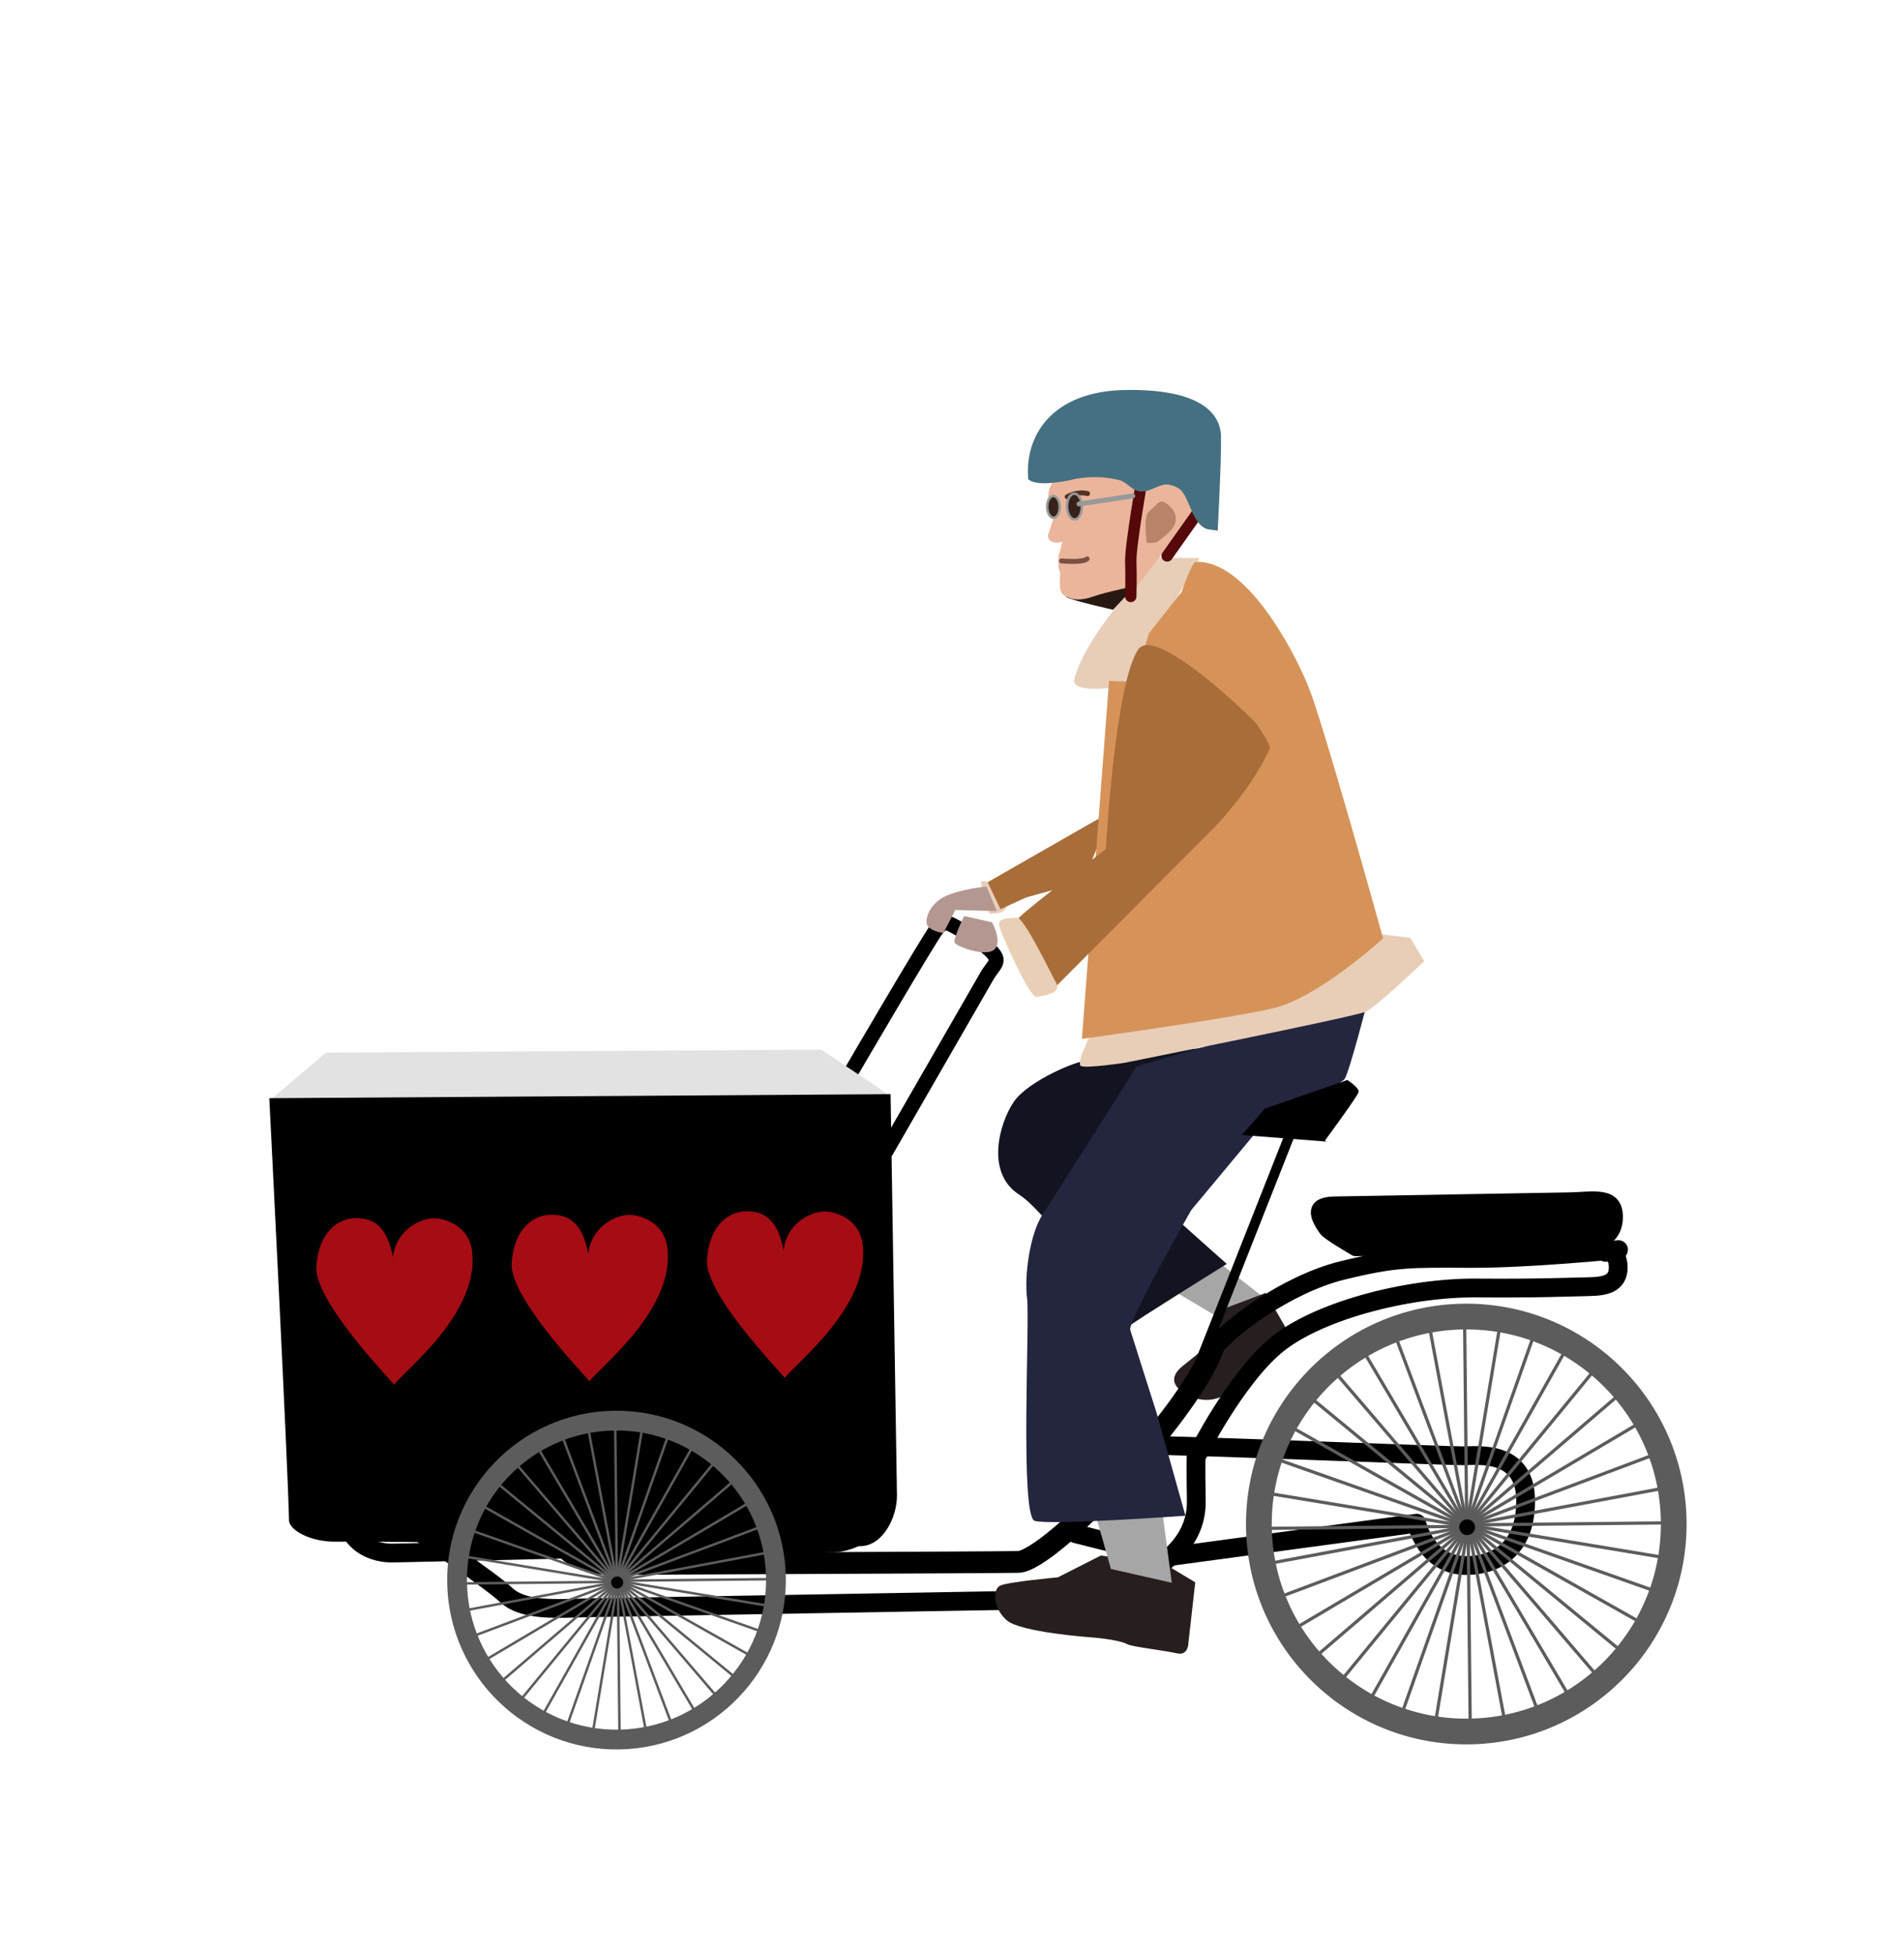 <svg xmlns="http://www.w3.org/2000/svg" xmlns:xlink="http://www.w3.org/1999/xlink" preserveAspectRatio="xMidYMid meet" width="154" height="158" viewBox="0 0 154 158" style="width:100%;height:100%"><defs><animate attributeType="XML" attributeName="opacity" dur="0s" from="0" to="1" xlink:href="#time_group"/></defs><g id="_R_G"><g id="_R_G_L_21_G_N_1_T_0" transform=" translate(80.625, 73.673) rotate(-1) scale(0.2, 0.2) translate(-212.5, -189.25)"><g id="_R_G_L_21_G" transform=" translate(184.203, 234.894) translate(-134.203, -184.894)"><path id="_R_G_L_21_G_D_0_P_0" stroke="#000000" stroke-linecap="round" stroke-linejoin="round" fill="none" stroke-width="6" stroke-opacity="1" d=" M102 204 C102,204 135.13,149.5 138.13,146 C141.13,142.5 142.5,143.5 146,145.5 C149.5,147.5 154.75,150.25 159.5,155 C164.25,159.75 161,160.5 158,165.5 C155,170.5 116.13,235.38 116.13,235.38 "/></g></g><g id="_R_G_L_20_G_N_1_T_0" transform=" translate(80.625, 73.673) rotate(-1) scale(0.2, 0.2) translate(-212.5, -189.25)"><g id="_R_G_L_20_G" transform=" translate(44.5, 356) translate(5.5, -306)"><path id="_R_G_L_20_G_D_0_P_0" fill="#e2e2e2" fill-opacity="1" fill-rule="nonzero" d=" M-109.81 191.75 C-109.81,191.75 -132.46,210.33 -132.46,210.33 C-132.46,210.33 117.66,212.83 117.66,212.83 C117.66,212.83 90.5,194 90.5,194 C90.5,194 -109.81,191.75 -109.81,191.75z "/><path id="_R_G_L_20_G_D_1_P_0" stroke="#000000" stroke-linecap="round" stroke-linejoin="round" fill="none" stroke-width="0" stroke-opacity="1" d=" M-109.81 191.75 C-109.81,191.75 -132.46,210.33 -132.46,210.33 C-132.46,210.33 117.66,212.83 117.66,212.83 C117.66,212.83 90.5,194 90.5,194 C90.5,194 -109.81,191.75 -109.81,191.75z "/><path id="_R_G_L_20_G_D_2_P_0" fill="#000000" fill-opacity="1" fill-rule="nonzero" d=" M118.25 212.5 C118.25,212.5 -133,209.75 -133,209.75 C-133,209.75 -128,359.5 -128,380.5 C-128,384.5 -119.5,389.5 -109,389.5 C-90,389.5 79.5,395 103,395 C112,395 118,383.5 118,374.5 C118,365.5 118.25,212.5 118.25,212.5z "/><path id="_R_G_L_20_G_D_3_P_0" stroke="#000000" stroke-linecap="round" stroke-linejoin="round" fill="none" stroke-width="0" stroke-opacity="1" d=" M118.25 212.5 C118.25,212.5 -133,209.75 -133,209.75 C-133,209.75 -128,359.5 -128,380.5 C-128,384.5 -119.5,389.5 -109,389.5 C-90,389.5 79.5,395 103,395 C112,395 118,383.5 118,374.5 C118,365.5 118.25,212.5 118.25,212.5z "/></g></g><g id="_R_G_L_19_G_N_1_T_0" transform=" translate(80.625, 73.673) rotate(-1) scale(0.2, 0.2) translate(-212.5, -189.25)"><g id="_R_G_L_19_G" transform=" translate(-33.5, 326) scale(0.817, 0.817) translate(83.5, -276)"><path id="_R_G_L_19_G_D_0_P_0" fill="#a60c14" fill-opacity="1" fill-rule="nonzero" d=" M-102.5 255 C-111.62,255 -121,262.25 -122.25,278.75 C-123.5,295.25 -89.25,332.25 -84.75,337.75 C-79.5,330.75 -42.17,303.35 -45,272.75 C-46.25,259.25 -59,255.75 -63.75,255.75 C-71,255.75 -82.75,261.75 -84.25,274.75 C-86.5,261.25 -92,255 -102.5,255z "/><path id="_R_G_L_19_G_D_1_P_0" stroke="#000000" stroke-linecap="round" stroke-linejoin="round" fill="none" stroke-width="0" stroke-opacity="1" d=" M-102.5 255 C-111.62,255 -121,262.25 -122.25,278.75 C-123.5,295.25 -89.25,332.25 -84.75,337.75 C-79.5,330.75 -42.17,303.35 -45,272.75 C-46.25,259.25 -59,255.75 -63.75,255.75 C-71,255.75 -82.75,261.75 -84.25,274.75 C-86.5,261.25 -92,255 -102.5,255z "/></g></g><g id="_R_G_L_18_G_N_1_T_0" transform=" translate(80.625, 73.673) rotate(-1) scale(0.2, 0.2) translate(-212.5, -189.25)"><g id="_R_G_L_18_G" transform=" translate(45.5, 326) scale(0.817, 0.817) translate(83.5, -276)"><path id="_R_G_L_18_G_D_0_P_0" fill="#a60c14" fill-opacity="1" fill-rule="nonzero" d=" M-102.5 255 C-111.62,255 -121,262.25 -122.25,278.75 C-123.5,295.25 -89.25,332.25 -84.75,337.75 C-79.5,330.75 -42.17,303.35 -45,272.75 C-46.25,259.25 -59,255.75 -63.75,255.75 C-71,255.75 -82.75,261.75 -84.25,274.75 C-86.5,261.25 -92,255 -102.5,255z "/><path id="_R_G_L_18_G_D_1_P_0" stroke="#000000" stroke-linecap="round" stroke-linejoin="round" fill="none" stroke-width="0" stroke-opacity="1" d=" M-102.5 255 C-111.62,255 -121,262.25 -122.25,278.75 C-123.5,295.25 -89.25,332.25 -84.75,337.75 C-79.5,330.75 -42.17,303.35 -45,272.75 C-46.25,259.25 -59,255.75 -63.75,255.75 C-71,255.75 -82.75,261.75 -84.25,274.75 C-86.5,261.25 -92,255 -102.5,255z "/></g></g><g id="_R_G_L_17_G_N_1_T_0" transform=" translate(80.625, 73.673) rotate(-1) scale(0.2, 0.2) translate(-212.5, -189.25)"><g id="_R_G_L_17_G" transform=" translate(124.5, 326) scale(0.817, 0.817) translate(83.5, -276)"><path id="_R_G_L_17_G_D_0_P_0" fill="#a60c14" fill-opacity="1" fill-rule="nonzero" d=" M-102.5 255 C-111.62,255 -121,262.25 -122.25,278.75 C-123.5,295.25 -89.25,332.25 -84.75,337.75 C-79.5,330.75 -42.17,303.35 -45,272.75 C-46.25,259.25 -59,255.75 -63.75,255.75 C-71,255.75 -82.75,261.75 -84.25,274.75 C-86.5,261.25 -92,255 -102.5,255z "/><path id="_R_G_L_17_G_D_1_P_0" stroke="#000000" stroke-linecap="round" stroke-linejoin="round" fill="none" stroke-width="0" stroke-opacity="1" d=" M-102.5 255 C-111.62,255 -121,262.25 -122.25,278.75 C-123.5,295.25 -89.25,332.25 -84.75,337.75 C-79.5,330.75 -42.17,303.35 -45,272.75 C-46.25,259.25 -59,255.75 -63.75,255.75 C-71,255.75 -82.75,261.75 -84.25,274.75 C-86.5,261.25 -92,255 -102.5,255z "/></g></g><g id="_R_G_L_16_G_N_1_T_0" transform=" translate(80.625, 73.673) rotate(-1) scale(0.2, 0.2) translate(-212.5, -189.25)"><g id="_R_G_L_16_G" transform=" translate(306.695, 369.5) translate(-256.695, -319.5)"><path id="_R_G_L_16_G_D_0_P_0" fill="#a7a6a6" fill-opacity="1" fill-rule="nonzero" d=" M250 283 C250,283 232.06,294.47 232.06,294.47 C232.06,294.47 254,308 254,308 C254,308 268.5,298 268.5,298 C268.5,298 250,283 250,283z "/><path id="_R_G_L_16_G_D_1_P_0" stroke="#000000" stroke-linecap="round" stroke-linejoin="round" fill="none" stroke-width="0" stroke-opacity="1" d=" M250 283 C250,283 232.06,294.47 232.06,294.47 C232.06,294.47 254,308 254,308 C254,308 268.5,298 268.5,298 C268.5,298 250,283 250,283z "/><path id="_R_G_L_16_G_D_2_P_0" fill="#271e1e" fill-opacity="1" fill-rule="nonzero" d=" M268.5 295.5 C268.5,295.5 249,302.5 249,302.5 C249,302.5 244,317 244,317 C244,317 237.51,322.13 235.51,323.63 C233.51,325.13 226.5,330 235,335.5 C243.5,341 250.52,336.79 250.52,336.79 C250.52,336.79 277.32,311.41 277.32,311.41 C277.32,311.41 268.5,295.5 268.5,295.5z "/><path id="_R_G_L_16_G_D_3_P_0" stroke="#000000" stroke-linecap="round" stroke-linejoin="round" fill="none" stroke-width="0" stroke-opacity="1" d=" M268.5 295.5 C268.5,295.5 249,302.5 249,302.5 C249,302.5 244,317 244,317 C244,317 237.51,322.13 235.51,323.63 C233.51,325.13 226.5,330 235,335.5 C243.5,341 250.52,336.79 250.52,336.79 C250.52,336.79 277.32,311.41 277.32,311.41 C277.32,311.41 268.5,295.5 268.5,295.5z "/></g></g><g id="_R_G_L_15_G_N_1_T_0" transform=" translate(80.625, 73.673) rotate(-1) scale(0.2, 0.2) translate(-212.5, -189.25)"><g id="_R_G_L_15_G" transform=" translate(52.987, 437.75) translate(-2.987, -387.75)"><path id="_R_G_L_15_G_D_0_P_0" stroke="#000000" stroke-linecap="round" stroke-linejoin="round" fill="none" stroke-width="7.6" stroke-opacity="1" d=" M-104 381 C-104.5,386.5 -98,394.5 -86,394.5 C-74,394.5 84,393.5 92,393.5 C100,393.5 110,387 110,383 "/><path id="_R_G_L_15_G_D_1_P_0" stroke="#000000" stroke-linecap="round" stroke-linejoin="round" fill="none" stroke-width="7.6" stroke-opacity="1" d=" M245 320 C251.5,310 277.5,292 299.5,287 C321.5,282 327.5,282.5 351.5,283 C375.5,283.5 411.5,280.5 411.5,280.5 "/></g></g><g id="_R_G_L_14_G_N_1_T_0" transform=" translate(80.625, 73.673) rotate(-1) scale(0.2, 0.2) translate(-212.5, -189.25)"><g id="_R_G_L_14_G" transform=" translate(8, 452.149) translate(42, -402.149)"><path id="_R_G_L_14_G_D_0_P_0" stroke="#000000" stroke-linecap="round" stroke-linejoin="round" fill="none" stroke-width="7.6" stroke-opacity="1" d=" M-77 385 C-77,385 -46.25,406.75 -41,412 C-33.75,419.25 -19.5,418 -7,418 C5.5,418 168,418 180.5,418 C193,418 239,409.5 239,379 C239,348.5 240,360 240,360 C240,360 255.5,330.5 272,317 C288.5,303.5 325,294.25 354,295 C378.74,295.64 392.5,295.25 399,295.25 C405.5,295.25 411.25,294.5 411.25,287.5 C411.25,280.5 406.25,281.5 406.25,281.5 "/><path id="_R_G_L_14_G_D_1_P_0" stroke="#000000" stroke-linecap="round" stroke-linejoin="round" fill="none" stroke-width="7.6" stroke-opacity="1" d=" M212 356 C225.5,356 341.49,362.74 347.49,362.74 C353.49,362.74 372.17,360.98 372.17,380.75 C372.17,400.6 359.99,407.12 348.13,407.12 C331.45,407.12 327.96,389.67 327.96,389.67 C327.96,389.67 227,401.5 227,401.5 C227,401.5 190,391.5 190,391.5 "/></g></g><g id="_R_G_L_13_G_N_1_T_0" transform=" translate(80.625, 73.673) rotate(-1) scale(0.2, 0.2) translate(-212.5, -189.25)"><g id="_R_G_L_13_G" transform=" translate(152.25, 419.5) translate(-102.25, -369.5)"><path id="_R_G_L_13_G_D_0_P_0" stroke="#000000" stroke-linecap="round" stroke-linejoin="round" fill="none" stroke-width="8.8" stroke-opacity="1" d=" M-32 379.5 C-26,385.5 -18.5,391.5 -15.5,394.5 C-12.5,397.5 -5.5,400.5 2.5,400.5 C10.5,400.5 153,402.5 166.5,402.5 C180,402.5 241.34,339.23 247.69,314.71 "/></g></g><g id="_R_G_L_12_G_N_1_T_0" transform=" translate(80.625, 73.673) rotate(-1) scale(0.2, 0.2) translate(-212.5, -189.25)"><g id="_R_G_L_12_G" transform=" translate(54, 457) translate(-964, -947)"><path id="_R_G_L_12_G_D_0_P_0" stroke="#5c5c5c" stroke-linecap="round" stroke-linejoin="round" fill="none" stroke-width="8" stroke-opacity="1" d=" M964 882.52 C999.58,882.52 1028.48,911.42 1028.48,947 C1028.48,982.58 999.58,1011.48 964,1011.48 C928.42,1011.48 899.52,982.58 899.52,947 C899.52,911.42 928.42,882.52 964,882.52z "/><path id="_R_G_L_12_G_D_1_P_0" stroke="#5c5c5c" stroke-linecap="round" stroke-linejoin="round" fill="none" stroke-width="1" stroke-opacity="1" d=" M964.13 947.46 C964.13,947.46 975.21,887.16 975.21,887.16 "/><path id="_R_G_L_12_G_D_2_P_0" stroke="#5c5c5c" stroke-linecap="round" stroke-linejoin="round" fill="none" stroke-width="1" stroke-opacity="1" d=" M964.14 947.43 C964.14,947.43 985.52,889.96 985.52,889.96 "/><path id="_R_G_L_12_G_D_3_P_0" stroke="#5c5c5c" stroke-linecap="round" stroke-linejoin="round" fill="none" stroke-width="1" stroke-opacity="1" d=" M964.15 947.39 C964.15,947.39 995.19,894.51 995.19,894.51 "/><path id="_R_G_L_12_G_D_4_P_0" stroke="#5c5c5c" stroke-linecap="round" stroke-linejoin="round" fill="none" stroke-width="1" stroke-opacity="1" d=" M964.18 947.36 C964.18,947.36 1003.92,900.67 1003.92,900.67 "/><path id="_R_G_L_12_G_D_5_P_0" stroke="#5c5c5c" stroke-linecap="round" stroke-linejoin="round" fill="none" stroke-width="1" stroke-opacity="1" d=" M964.2 947.33 C964.2,947.33 1011.45,908.26 1011.45,908.26 "/><path id="_R_G_L_12_G_D_6_P_0" stroke="#5c5c5c" stroke-linecap="round" stroke-linejoin="round" fill="none" stroke-width="1" stroke-opacity="1" d=" M964.23 947.31 C964.23,947.31 1017.55,917.03 1017.55,917.03 "/><path id="_R_G_L_12_G_D_7_P_0" stroke="#5c5c5c" stroke-linecap="round" stroke-linejoin="round" fill="none" stroke-width="1" stroke-opacity="1" d=" M964.27 947.29 C964.27,947.29 1022.03,926.73 1022.03,926.73 "/><path id="_R_G_L_12_G_D_8_P_0" stroke="#5c5c5c" stroke-linecap="round" stroke-linejoin="round" fill="none" stroke-width="1" stroke-opacity="1" d=" M964.31 947.28 C964.31,947.28 1024.76,937.07 1024.76,937.07 "/><path id="_R_G_L_12_G_D_9_P_0" stroke="#5c5c5c" stroke-linecap="round" stroke-linejoin="round" fill="none" stroke-width="1" stroke-opacity="1" d=" M964.34 947.28 C964.34,947.28 1025.66,947.72 1025.66,947.72 "/><path id="_R_G_L_12_G_D_10_P_0" stroke="#5c5c5c" stroke-linecap="round" stroke-linejoin="round" fill="none" stroke-width="1" stroke-opacity="1" d=" M964.38 947.28 C964.38,947.28 1024.69,958.36 1024.69,958.36 "/><path id="_R_G_L_12_G_D_11_P_0" stroke="#5c5c5c" stroke-linecap="round" stroke-linejoin="round" fill="none" stroke-width="1" stroke-opacity="1" d=" M964.42 947.29 C964.42,947.29 1021.88,968.67 1021.88,968.67 "/><path id="_R_G_L_12_G_D_12_P_0" stroke="#5c5c5c" stroke-linecap="round" stroke-linejoin="round" fill="none" stroke-width="1" stroke-opacity="1" d=" M964.45 947.31 C964.45,947.31 1017.33,978.34 1017.33,978.34 "/><path id="_R_G_L_12_G_D_13_P_0" stroke="#5c5c5c" stroke-linecap="round" stroke-linejoin="round" fill="none" stroke-width="1" stroke-opacity="1" d=" M964.48 947.33 C964.48,947.33 1011.17,987.08 1011.17,987.08 "/><path id="_R_G_L_12_G_D_14_P_0" stroke="#5c5c5c" stroke-linecap="round" stroke-linejoin="round" fill="none" stroke-width="1" stroke-opacity="1" d=" M964.51 947.36 C964.51,947.36 1003.59,994.61 1003.59,994.61 "/><path id="_R_G_L_12_G_D_15_P_0" stroke="#5c5c5c" stroke-linecap="round" stroke-linejoin="round" fill="none" stroke-width="1" stroke-opacity="1" d=" M964.53 947.39 C964.53,947.39 994.81,1000.71 994.81,1000.71 "/><path id="_R_G_L_12_G_D_16_P_0" stroke="#5c5c5c" stroke-linecap="round" stroke-linejoin="round" fill="none" stroke-width="1" stroke-opacity="1" d=" M964.55 947.43 C964.55,947.43 985.11,1005.19 985.11,1005.19 "/><path id="_R_G_L_12_G_D_17_P_0" stroke="#5c5c5c" stroke-linecap="round" stroke-linejoin="round" fill="none" stroke-width="1" stroke-opacity="1" d=" M964.56 947.46 C964.56,947.46 974.78,1007.92 974.78,1007.92 "/><path id="_R_G_L_12_G_D_18_P_0" stroke="#5c5c5c" stroke-linecap="round" stroke-linejoin="round" fill="none" stroke-width="1" stroke-opacity="1" d=" M964.56 947.5 C964.56,947.5 964.13,1008.81 964.13,1008.81 "/><path id="_R_G_L_12_G_D_19_P_0" stroke="#5c5c5c" stroke-linecap="round" stroke-linejoin="round" fill="none" stroke-width="1" stroke-opacity="1" d=" M964.56 947.54 C964.56,947.54 953.48,1007.84 953.48,1007.84 "/><path id="_R_G_L_12_G_D_20_P_0" stroke="#5c5c5c" stroke-linecap="round" stroke-linejoin="round" fill="none" stroke-width="1" stroke-opacity="1" d=" M964.55 947.57 C964.55,947.57 943.17,1005.04 943.17,1005.04 "/><path id="_R_G_L_12_G_D_21_P_0" stroke="#5c5c5c" stroke-linecap="round" stroke-linejoin="round" fill="none" stroke-width="1" stroke-opacity="1" d=" M964.53 947.61 C964.53,947.61 933.5,1000.49 933.5,1000.49 "/><path id="_R_G_L_12_G_D_22_P_0" stroke="#5c5c5c" stroke-linecap="round" stroke-linejoin="round" fill="none" stroke-width="1" stroke-opacity="1" d=" M964.51 947.64 C964.51,947.64 924.77,994.33 924.77,994.33 "/><path id="_R_G_L_12_G_D_23_P_0" stroke="#5c5c5c" stroke-linecap="round" stroke-linejoin="round" fill="none" stroke-width="1" stroke-opacity="1" d=" M964.48 947.67 C964.48,947.67 917.24,986.74 917.24,986.74 "/><path id="_R_G_L_12_G_D_24_P_0" stroke="#5c5c5c" stroke-linecap="round" stroke-linejoin="round" fill="none" stroke-width="1" stroke-opacity="1" d=" M964.45 947.69 C964.45,947.69 911.14,977.97 911.14,977.97 "/><path id="_R_G_L_12_G_D_25_P_0" stroke="#5c5c5c" stroke-linecap="round" stroke-linejoin="round" fill="none" stroke-width="1" stroke-opacity="1" d=" M964.42 947.71 C964.42,947.71 906.66,968.27 906.66,968.27 "/><path id="_R_G_L_12_G_D_26_P_0" stroke="#5c5c5c" stroke-linecap="round" stroke-linejoin="round" fill="none" stroke-width="1" stroke-opacity="1" d=" M964.38 947.72 C964.38,947.72 903.93,957.93 903.93,957.93 "/><path id="_R_G_L_12_G_D_27_P_0" stroke="#5c5c5c" stroke-linecap="round" stroke-linejoin="round" fill="none" stroke-width="1" stroke-opacity="1" d=" M964.34 947.72 C964.34,947.72 903.03,947.28 903.03,947.28 "/><path id="_R_G_L_12_G_D_28_P_0" stroke="#5c5c5c" stroke-linecap="round" stroke-linejoin="round" fill="none" stroke-width="1" stroke-opacity="1" d=" M964.31 947.72 C964.31,947.72 904,936.64 904,936.64 "/><path id="_R_G_L_12_G_D_29_P_0" stroke="#5c5c5c" stroke-linecap="round" stroke-linejoin="round" fill="none" stroke-width="1" stroke-opacity="1" d=" M964.27 947.71 C964.27,947.71 906.8,926.33 906.8,926.33 "/><path id="_R_G_L_12_G_D_30_P_0" stroke="#5c5c5c" stroke-linecap="round" stroke-linejoin="round" fill="none" stroke-width="1" stroke-opacity="1" d=" M964.23 947.69 C964.23,947.69 911.36,916.66 911.36,916.66 "/><path id="_R_G_L_12_G_D_31_P_0" stroke="#5c5c5c" stroke-linecap="round" stroke-linejoin="round" fill="none" stroke-width="1" stroke-opacity="1" d=" M964.2 947.67 C964.2,947.67 917.52,907.92 917.52,907.92 "/><path id="_R_G_L_12_G_D_32_P_0" stroke="#5c5c5c" stroke-linecap="round" stroke-linejoin="round" fill="none" stroke-width="1" stroke-opacity="1" d=" M964.18 947.64 C964.18,947.64 925.1,900.39 925.1,900.39 "/><path id="_R_G_L_12_G_D_33_P_0" stroke="#5c5c5c" stroke-linecap="round" stroke-linejoin="round" fill="none" stroke-width="1" stroke-opacity="1" d=" M964.15 947.61 C964.15,947.61 933.88,894.29 933.88,894.29 "/><path id="_R_G_L_12_G_D_34_P_0" stroke="#5c5c5c" stroke-linecap="round" stroke-linejoin="round" fill="none" stroke-width="1" stroke-opacity="1" d=" M964.14 947.57 C964.14,947.57 943.58,889.81 943.58,889.81 "/><path id="_R_G_L_12_G_D_35_P_0" stroke="#5c5c5c" stroke-linecap="round" stroke-linejoin="round" fill="none" stroke-width="1" stroke-opacity="1" d=" M964.13 947.54 C964.13,947.54 953.91,887.08 953.91,887.08 "/><path id="_R_G_L_12_G_D_36_P_0" stroke="#5c5c5c" stroke-linecap="round" stroke-linejoin="round" fill="none" stroke-width="1" stroke-opacity="1" d=" M964.13 947.5 C964.13,947.5 964.56,886.19 964.56,886.19 "/><path id="_R_G_L_12_G_D_37_P_0" fill="#000000" fill-opacity="1" fill-rule="nonzero" d=" M964.25 945.55 C965.6,945.55 966.7,946.65 966.7,948 C966.7,949.35 965.6,950.45 964.25,950.45 C962.9,950.45 961.8,949.35 961.8,948 C961.8,946.65 962.9,945.55 964.25,945.55z "/><path id="_R_G_L_12_G_D_38_P_0" stroke="#5c5c5c" stroke-linecap="round" stroke-linejoin="round" fill="none" stroke-width="0" stroke-opacity="1" d=" M964.25 945.55 C965.6,945.55 966.7,946.65 966.7,948 C966.7,949.35 965.6,950.45 964.25,950.45 C962.9,950.45 961.8,949.35 961.8,948 C961.8,946.65 962.9,945.55 964.25,945.55z "/></g></g><g id="_R_G_L_11_G_N_1_T_0" transform=" translate(80.625, 73.673) rotate(-1) scale(0.2, 0.2) translate(-212.5, -189.25)"><g id="_R_G_L_11_G" transform=" translate(398.008, 440.344) scale(1.301, 1.301) translate(-964, -947)"><path id="_R_G_L_11_G_D_0_P_0" stroke="#5c5c5c" stroke-linecap="round" stroke-linejoin="round" fill="none" stroke-width="8" stroke-opacity="1" d=" M964 882.52 C999.58,882.52 1028.48,911.42 1028.48,947 C1028.48,982.58 999.58,1011.48 964,1011.48 C928.42,1011.48 899.52,982.58 899.52,947 C899.52,911.42 928.42,882.52 964,882.52z "/><path id="_R_G_L_11_G_D_1_P_0" stroke="#5c5c5c" stroke-linecap="round" stroke-linejoin="round" fill="none" stroke-width="1" stroke-opacity="1" d=" M964.13 947.46 C964.13,947.46 975.21,887.16 975.21,887.16 "/><path id="_R_G_L_11_G_D_2_P_0" stroke="#5c5c5c" stroke-linecap="round" stroke-linejoin="round" fill="none" stroke-width="1" stroke-opacity="1" d=" M964.14 947.43 C964.14,947.43 985.52,889.96 985.52,889.96 "/><path id="_R_G_L_11_G_D_3_P_0" stroke="#5c5c5c" stroke-linecap="round" stroke-linejoin="round" fill="none" stroke-width="1" stroke-opacity="1" d=" M964.15 947.39 C964.15,947.39 995.19,894.51 995.19,894.51 "/><path id="_R_G_L_11_G_D_4_P_0" stroke="#5c5c5c" stroke-linecap="round" stroke-linejoin="round" fill="none" stroke-width="1" stroke-opacity="1" d=" M964.18 947.36 C964.18,947.36 1003.92,900.67 1003.92,900.67 "/><path id="_R_G_L_11_G_D_5_P_0" stroke="#5c5c5c" stroke-linecap="round" stroke-linejoin="round" fill="none" stroke-width="1" stroke-opacity="1" d=" M964.2 947.33 C964.2,947.33 1011.45,908.26 1011.45,908.26 "/><path id="_R_G_L_11_G_D_6_P_0" stroke="#5c5c5c" stroke-linecap="round" stroke-linejoin="round" fill="none" stroke-width="1" stroke-opacity="1" d=" M964.23 947.31 C964.23,947.31 1017.55,917.03 1017.55,917.03 "/><path id="_R_G_L_11_G_D_7_P_0" stroke="#5c5c5c" stroke-linecap="round" stroke-linejoin="round" fill="none" stroke-width="1" stroke-opacity="1" d=" M964.27 947.29 C964.27,947.29 1022.03,926.73 1022.03,926.73 "/><path id="_R_G_L_11_G_D_8_P_0" stroke="#5c5c5c" stroke-linecap="round" stroke-linejoin="round" fill="none" stroke-width="1" stroke-opacity="1" d=" M964.31 947.28 C964.31,947.28 1024.76,937.07 1024.76,937.07 "/><path id="_R_G_L_11_G_D_9_P_0" stroke="#5c5c5c" stroke-linecap="round" stroke-linejoin="round" fill="none" stroke-width="1" stroke-opacity="1" d=" M964.34 947.28 C964.34,947.28 1025.66,947.72 1025.66,947.72 "/><path id="_R_G_L_11_G_D_10_P_0" stroke="#5c5c5c" stroke-linecap="round" stroke-linejoin="round" fill="none" stroke-width="1" stroke-opacity="1" d=" M964.38 947.28 C964.38,947.28 1024.69,958.36 1024.69,958.36 "/><path id="_R_G_L_11_G_D_11_P_0" stroke="#5c5c5c" stroke-linecap="round" stroke-linejoin="round" fill="none" stroke-width="1" stroke-opacity="1" d=" M964.42 947.29 C964.42,947.29 1021.88,968.67 1021.88,968.67 "/><path id="_R_G_L_11_G_D_12_P_0" stroke="#5c5c5c" stroke-linecap="round" stroke-linejoin="round" fill="none" stroke-width="1" stroke-opacity="1" d=" M964.45 947.31 C964.45,947.31 1017.33,978.34 1017.33,978.34 "/><path id="_R_G_L_11_G_D_13_P_0" stroke="#5c5c5c" stroke-linecap="round" stroke-linejoin="round" fill="none" stroke-width="1" stroke-opacity="1" d=" M964.48 947.33 C964.48,947.33 1011.17,987.08 1011.17,987.08 "/><path id="_R_G_L_11_G_D_14_P_0" stroke="#5c5c5c" stroke-linecap="round" stroke-linejoin="round" fill="none" stroke-width="1" stroke-opacity="1" d=" M964.51 947.36 C964.51,947.36 1003.59,994.61 1003.59,994.61 "/><path id="_R_G_L_11_G_D_15_P_0" stroke="#5c5c5c" stroke-linecap="round" stroke-linejoin="round" fill="none" stroke-width="1" stroke-opacity="1" d=" M964.53 947.39 C964.53,947.39 994.81,1000.71 994.81,1000.71 "/><path id="_R_G_L_11_G_D_16_P_0" stroke="#5c5c5c" stroke-linecap="round" stroke-linejoin="round" fill="none" stroke-width="1" stroke-opacity="1" d=" M964.55 947.43 C964.55,947.43 985.11,1005.19 985.11,1005.19 "/><path id="_R_G_L_11_G_D_17_P_0" stroke="#5c5c5c" stroke-linecap="round" stroke-linejoin="round" fill="none" stroke-width="1" stroke-opacity="1" d=" M964.56 947.46 C964.56,947.46 974.78,1007.92 974.78,1007.92 "/><path id="_R_G_L_11_G_D_18_P_0" stroke="#5c5c5c" stroke-linecap="round" stroke-linejoin="round" fill="none" stroke-width="1" stroke-opacity="1" d=" M964.56 947.5 C964.56,947.5 964.13,1008.81 964.13,1008.81 "/><path id="_R_G_L_11_G_D_19_P_0" stroke="#5c5c5c" stroke-linecap="round" stroke-linejoin="round" fill="none" stroke-width="1" stroke-opacity="1" d=" M964.56 947.54 C964.56,947.54 953.48,1007.84 953.48,1007.84 "/><path id="_R_G_L_11_G_D_20_P_0" stroke="#5c5c5c" stroke-linecap="round" stroke-linejoin="round" fill="none" stroke-width="1" stroke-opacity="1" d=" M964.55 947.57 C964.55,947.57 943.17,1005.04 943.17,1005.04 "/><path id="_R_G_L_11_G_D_21_P_0" stroke="#5c5c5c" stroke-linecap="round" stroke-linejoin="round" fill="none" stroke-width="1" stroke-opacity="1" d=" M964.53 947.61 C964.53,947.61 933.5,1000.49 933.5,1000.49 "/><path id="_R_G_L_11_G_D_22_P_0" stroke="#5c5c5c" stroke-linecap="round" stroke-linejoin="round" fill="none" stroke-width="1" stroke-opacity="1" d=" M964.51 947.64 C964.51,947.64 924.77,994.33 924.77,994.33 "/><path id="_R_G_L_11_G_D_23_P_0" stroke="#5c5c5c" stroke-linecap="round" stroke-linejoin="round" fill="none" stroke-width="1" stroke-opacity="1" d=" M964.48 947.67 C964.48,947.67 917.24,986.74 917.24,986.74 "/><path id="_R_G_L_11_G_D_24_P_0" stroke="#5c5c5c" stroke-linecap="round" stroke-linejoin="round" fill="none" stroke-width="1" stroke-opacity="1" d=" M964.45 947.69 C964.45,947.69 911.14,977.97 911.14,977.97 "/><path id="_R_G_L_11_G_D_25_P_0" stroke="#5c5c5c" stroke-linecap="round" stroke-linejoin="round" fill="none" stroke-width="1" stroke-opacity="1" d=" M964.42 947.71 C964.42,947.71 906.66,968.27 906.66,968.27 "/><path id="_R_G_L_11_G_D_26_P_0" stroke="#5c5c5c" stroke-linecap="round" stroke-linejoin="round" fill="none" stroke-width="1" stroke-opacity="1" d=" M964.38 947.72 C964.38,947.72 903.93,957.93 903.93,957.93 "/><path id="_R_G_L_11_G_D_27_P_0" stroke="#5c5c5c" stroke-linecap="round" stroke-linejoin="round" fill="none" stroke-width="1" stroke-opacity="1" d=" M964.34 947.72 C964.34,947.72 903.03,947.28 903.03,947.28 "/><path id="_R_G_L_11_G_D_28_P_0" stroke="#5c5c5c" stroke-linecap="round" stroke-linejoin="round" fill="none" stroke-width="1" stroke-opacity="1" d=" M964.31 947.72 C964.31,947.72 904,936.64 904,936.64 "/><path id="_R_G_L_11_G_D_29_P_0" stroke="#5c5c5c" stroke-linecap="round" stroke-linejoin="round" fill="none" stroke-width="1" stroke-opacity="1" d=" M964.27 947.71 C964.27,947.71 906.8,926.33 906.8,926.33 "/><path id="_R_G_L_11_G_D_30_P_0" stroke="#5c5c5c" stroke-linecap="round" stroke-linejoin="round" fill="none" stroke-width="1" stroke-opacity="1" d=" M964.23 947.69 C964.23,947.69 911.36,916.66 911.36,916.66 "/><path id="_R_G_L_11_G_D_31_P_0" stroke="#5c5c5c" stroke-linecap="round" stroke-linejoin="round" fill="none" stroke-width="1" stroke-opacity="1" d=" M964.2 947.67 C964.2,947.67 917.52,907.92 917.52,907.92 "/><path id="_R_G_L_11_G_D_32_P_0" stroke="#5c5c5c" stroke-linecap="round" stroke-linejoin="round" fill="none" stroke-width="1" stroke-opacity="1" d=" M964.18 947.64 C964.18,947.64 925.1,900.39 925.1,900.39 "/><path id="_R_G_L_11_G_D_33_P_0" stroke="#5c5c5c" stroke-linecap="round" stroke-linejoin="round" fill="none" stroke-width="1" stroke-opacity="1" d=" M964.15 947.61 C964.15,947.61 933.88,894.29 933.88,894.29 "/><path id="_R_G_L_11_G_D_34_P_0" stroke="#5c5c5c" stroke-linecap="round" stroke-linejoin="round" fill="none" stroke-width="1" stroke-opacity="1" d=" M964.14 947.57 C964.14,947.57 943.58,889.81 943.58,889.81 "/><path id="_R_G_L_11_G_D_35_P_0" stroke="#5c5c5c" stroke-linecap="round" stroke-linejoin="round" fill="none" stroke-width="1" stroke-opacity="1" d=" M964.13 947.54 C964.13,947.54 953.91,887.08 953.91,887.08 "/><path id="_R_G_L_11_G_D_36_P_0" stroke="#5c5c5c" stroke-linecap="round" stroke-linejoin="round" fill="none" stroke-width="1" stroke-opacity="1" d=" M964.13 947.5 C964.13,947.5 964.56,886.19 964.56,886.19 "/><path id="_R_G_L_11_G_D_37_P_0" fill="#000000" fill-opacity="1" fill-rule="nonzero" d=" M964.25 945.55 C965.6,945.55 966.7,946.65 966.7,948 C966.7,949.35 965.6,950.45 964.25,950.45 C962.9,950.45 961.8,949.35 961.8,948 C961.8,946.65 962.9,945.55 964.25,945.55z "/><path id="_R_G_L_11_G_D_38_P_0" stroke="#5c5c5c" stroke-linecap="round" stroke-linejoin="round" fill="none" stroke-width="0" stroke-opacity="1" d=" M964.25 945.55 C965.6,945.55 966.7,946.65 966.7,948 C966.7,949.35 965.6,950.45 964.25,950.45 C962.9,950.45 961.8,949.35 961.8,948 C961.8,946.65 962.9,945.55 964.25,945.55z "/></g></g><g id="_R_G_L_10_G_N_1_T_0" transform=" translate(80.625, 73.673) rotate(-1) scale(0.2, 0.2) translate(-212.5, -189.25)"><g id="_R_G_L_10_G" transform=" translate(400.447, 319.5) translate(-350.447, -269.5)"><path id="_R_G_L_10_G_D_0_P_0" fill="#000000" fill-opacity="1" fill-rule="nonzero" d=" M392 259.5 C382.5,259.5 306.5,259.5 297,259.5 C287.5,259.5 288.88,264.58 293,270.5 C294.27,272.32 305.01,278.76 305.01,278.76 C305.01,278.76 389.21,279.92 393,279.5 C397.5,279 411,279.25 411,267 C411,257.25 401.5,259.5 392,259.5z "/><path id="_R_G_L_10_G_D_1_P_0" stroke="#000000" stroke-linecap="round" stroke-linejoin="round" fill="none" stroke-width="5" stroke-opacity="1" d=" M392 259.5 C382.5,259.5 306.5,259.5 297,259.5 C287.5,259.5 288.88,264.58 293,270.5 C294.27,272.32 305.01,278.76 305.01,278.76 C305.01,278.76 389.21,279.92 393,279.5 C397.5,279 411,279.25 411,267 C411,257.25 401.5,259.5 392,259.5z "/></g></g><g id="_R_G_L_9_G_N_1_T_0" transform=" translate(80.625, 73.673) rotate(-1) scale(0.2, 0.2) translate(-212.5, -189.25)"><g id="_R_G_L_9_G" transform=" translate(245.746, 464) translate(-195.746, -414)"><path id="_R_G_L_9_G_D_0_P_0" fill="#271e1e" fill-opacity="1" fill-rule="nonzero" d=" M200 400.5 C200,400.5 182.5,409 182.5,409 C182.5,409 162,410.5 159,412 C156,413.5 156,421 161.5,426 C167,431 195.5,433.5 195.5,433.5 C195.5,433.5 206.5,434.5 210,436.5 C212.01,437.65 224.1,439.12 230.22,440.59 C234.77,441.68 234.81,436.36 234.81,436.36 C234.81,436.36 238,412 238,412 C238,412 226,404.5 226,404.5 C226,404.5 200,400.5 200,400.5z "/><path id="_R_G_L_9_G_D_1_P_0" stroke="#000000" stroke-linecap="round" stroke-linejoin="round" fill="none" stroke-width="0" stroke-opacity="1" d=" M200 400.5 C200,400.5 182.5,409 182.5,409 C182.5,409 162,410.5 159,412 C156,413.5 156,421 161.5,426 C167,431 195.5,433.5 195.5,433.5 C195.5,433.5 206.5,434.5 210,436.5 C212.01,437.65 224.1,439.12 230.22,440.59 C234.77,441.68 234.81,436.36 234.81,436.36 C234.81,436.36 238,412 238,412 C238,412 226,404.5 226,404.5 C226,404.5 200,400.5 200,400.5z "/><path id="_R_G_L_9_G_D_2_P_0" fill="#a7a6a6" fill-opacity="1" fill-rule="nonzero" d=" M198 383.25 C198,383.25 204,406 204,406 C204,406 228.5,412 228.5,412 C228.5,412 225.25,383.75 225.25,383.75 C225.25,383.75 198,383.25 198,383.25z "/><path id="_R_G_L_9_G_D_3_P_0" stroke="#000000" stroke-linecap="round" stroke-linejoin="round" fill="none" stroke-width="0" stroke-opacity="1" d=" M198 383.25 C198,383.25 204,406 204,406 C204,406 228.5,412 228.5,412 C228.5,412 225.25,383.75 225.25,383.75 C225.25,383.75 198,383.25 198,383.25z "/></g></g><g id="_R_G_L_8_G_N_1_T_0" transform=" translate(80.625, 73.673) rotate(-1) scale(0.2, 0.2) translate(-212.5, -189.25)"><g id="_R_G_L_8_G" transform=" translate(291.325, 332.094) translate(-241.325, -282.094)"><path id="_R_G_L_8_G_D_0_P_0" fill="#131422" fill-opacity="1" fill-rule="nonzero" d=" M253 195 C253,195 200.5,201 197.5,200.5 C194.5,200 174,208 168,216.5 C162,225 156,245 169.5,254 C183,263 211.5,309.5 213,308 C214.5,306.5 253,283.5 253,283.5 C253,283.5 207,241.5 203.5,236 C200,230.5 250,204 250,204 C250,204 253,195 253,195z "/><path id="_R_G_L_8_G_D_1_P_0" stroke="#000000" stroke-linecap="round" stroke-linejoin="round" fill="none" stroke-width="0" stroke-opacity="1" d=" M253 195 C253,195 200.5,201 197.5,200.5 C194.5,200 174,208 168,216.5 C162,225 156,245 169.5,254 C183,263 211.5,309.5 213,308 C214.5,306.5 253,283.5 253,283.5 C253,283.5 207,241.5 203.5,236 C200,230.5 250,204 250,204 C250,204 253,195 253,195z "/><path id="_R_G_L_8_G_D_2_P_0" fill="#24253f" fill-opacity="1" fill-rule="nonzero" d=" M312 177.5 C312,177.5 233.91,198.68 233.91,198.68 C233.91,198.68 218,203 218,203 C218,203 184.5,254 179,262 C173.5,270 171,287 172,296 C173,305 167.5,384 173.5,386 C179.5,388 234.5,385 234.5,385 C234.5,385 223.5,343 223.5,343 C223.5,343 214.5,313 213.5,309.5 C212.5,306 239,261.5 239,261.5 C239,261.5 273.5,221.5 273.5,221.5 C273.5,221.5 300,212.5 302,209.5 C304,206.5 312,177.5 312,177.5z "/><path id="_R_G_L_8_G_D_3_P_0" stroke="#000000" stroke-linecap="round" stroke-linejoin="round" fill="none" stroke-width="0" stroke-opacity="1" d=" M312 177.5 C312,177.5 233.91,198.68 233.91,198.68 C233.91,198.68 218,203 218,203 C218,203 184.5,254 179,262 C173.5,270 171,287 172,296 C173,305 167.5,384 173.5,386 C179.5,388 234.5,385 234.5,385 C234.5,385 223.5,343 223.5,343 C223.5,343 214.5,313 213.5,309.5 C212.5,306 239,261.5 239,261.5 C239,261.5 273.5,221.5 273.5,221.5 C273.5,221.5 300,212.5 302,209.5 C304,206.5 312,177.5 312,177.5z "/></g></g><g id="_R_G_L_7_G_N_1_T_0" transform=" translate(80.625, 73.673) rotate(-1) scale(0.2, 0.2) translate(-212.5, -189.25)"><g id="_R_G_L_7_G" transform=" translate(331.643, 299.125) translate(-281.643, -249.125)"><path id="_R_G_L_7_G_D_0_P_0" fill="#000000" fill-opacity="1" fill-rule="nonzero" d=" M269.5 221 C269.5,221 303,210 303,210 C303,210 308,213.25 307.5,215 C307,216.75 293.25,234.75 293.25,234.75 "/><path id="_R_G_L_7_G_D_1_P_0" stroke="#000000" stroke-linecap="round" stroke-linejoin="round" fill="none" stroke-width="0" stroke-opacity="1" d=" M269.5 221 C269.5,221 303,210 303,210 C303,210 308,213.25 307.5,215 C307,216.75 293.25,234.75 293.25,234.75 "/><path id="_R_G_L_7_G_D_2_P_0" fill="#000000" fill-opacity="1" fill-rule="nonzero" d=" M294.25 234.75 C284.33,233.83 260,231.5 260,231.5 C260,231.5 269.75,220.75 269.75,220.75 "/><path id="_R_G_L_7_G_D_3_P_0" stroke="#000000" stroke-linecap="round" stroke-linejoin="round" fill="none" stroke-width="0" stroke-opacity="1" d=" M294.25 234.75 C284.33,233.83 260,231.5 260,231.5 C260,231.5 269.75,220.75 269.75,220.75 "/><path id="_R_G_L_7_G_D_4_P_0" fill="#000000" fill-opacity="1" fill-rule="nonzero" d=" M279.5 231.5 C279.5,231.5 242.25,321.25 242.25,321.25 "/><path id="_R_G_L_7_G_D_5_P_0" stroke="#000000" stroke-linecap="round" stroke-linejoin="round" fill="none" stroke-width="4" stroke-opacity="1" d=" M279.5 231.5 C279.5,231.5 242.25,321.25 242.25,321.25 "/></g></g><g id="_R_G_L_6_G_N_1_T_0" transform=" translate(80.625, 73.673) rotate(-1) scale(0.2, 0.2) translate(-212.5, -189.25)"><g id="_R_G_L_6_G" transform=" translate(295.5, 49.5) translate(-245.5, 0.5)"><path id="_R_G_L_6_G_D_0_P_0" fill="#e8ceb7" fill-opacity="1" fill-rule="nonzero" d=" M230.5 -2.5 C230.5,-2.5 200.73,26.76 195.5,46 C194.7,48.94 198.5,49.91 203.08,50.05 C209.11,50.24 216.5,49 216.5,49 C216.5,49 247,-2 247,-2 C247,-2 230.5,-2.5 230.5,-2.5z "/><path id="_R_G_L_6_G_D_1_P_0" stroke="#000000" stroke-linecap="round" stroke-linejoin="round" fill="none" stroke-width="0" stroke-opacity="1" d=" M230.5 -2.5 C230.5,-2.5 200.73,26.76 195.5,46 C194.7,48.94 198.5,49.91 203.08,50.05 C209.11,50.24 216.5,49 216.5,49 C216.5,49 247,-2 247,-2 C247,-2 230.5,-2.5 230.5,-2.5z "/><path id="_R_G_L_6_G_D_2_P_0" fill="#e8ceb7" fill-opacity="1" fill-rule="nonzero" d=" M156.25 127.5 C156.25,128.25 158.75,140.25 159.75,140.25 C160.75,140.25 169.75,140.75 165.25,133.5 C160.75,126.25 156.25,126.75 156.25,127.5z "/><path id="_R_G_L_6_G_D_3_P_0" stroke="#000000" stroke-linecap="round" stroke-linejoin="round" fill="none" stroke-width="0" stroke-opacity="1" d=" M156.25 127.5 C156.25,128.25 158.75,140.25 159.75,140.25 C160.75,140.25 169.75,140.75 165.25,133.5 C160.75,126.25 156.25,126.75 156.25,127.5z "/><path id="_R_G_L_6_G_D_4_P_0" fill="#e8ceb7" fill-opacity="1" fill-rule="nonzero" d=" M309 150 C309,150 201,187 201,187 C201,187 193,201.5 195.5,202.5 C198,203.5 213,201.5 213,201.5 C213,201.5 306.5,184.5 311,182.5 C315.5,180.5 335,162.5 335,162.5 C335,162.5 329.5,153 329.5,153 C329.5,153 309,150 309,150z "/><path id="_R_G_L_6_G_D_5_P_0" stroke="#000000" stroke-linecap="round" stroke-linejoin="round" fill="none" stroke-width="0" stroke-opacity="1" d=" M309 150 C309,150 201,187 201,187 C201,187 193,201.5 195.5,202.5 C198,203.5 213,201.5 213,201.5 C213,201.5 306.5,184.5 311,182.5 C315.5,180.5 335,162.5 335,162.5 C335,162.5 329.5,153 329.5,153 C329.5,153 309,150 309,150z "/><path id="_R_G_L_6_G_D_6_P_0" fill="#a96d3a" fill-opacity="1" fill-rule="nonzero" d=" M210 99.5 C210,99.5 159,127.5 159,127.5 C159,127.5 164,138.5 164,138.5 C164,138.5 174.47,133.93 174.47,133.93 C174.47,133.93 197.5,128 197.5,128 C197.5,128 210,99.5 210,99.5z "/><path id="_R_G_L_6_G_D_7_P_0" stroke="#000000" stroke-linecap="round" stroke-linejoin="round" fill="none" stroke-width="0" stroke-opacity="1" d=" M210 99.5 C210,99.5 159,127.5 159,127.5 C159,127.5 164,138.5 164,138.5 C164,138.5 174.47,133.93 174.47,133.93 C174.47,133.93 197.5,128 197.5,128 C197.5,128 210,99.5 210,99.5z "/><path id="_R_G_L_6_G_D_8_P_0" fill="#d69359" fill-opacity="1" fill-rule="nonzero" d=" M245.5 -0.5 C243.7,-0.45 239.5,11.5 239.5,11.5 C239.5,11.5 226,28 226,28 C226,28 219.5,47.5 219.5,47.5 C219.5,47.5 209.5,47 209.5,47 C209.5,47 196,191.5 196,191.5 C196,191.5 255,184.5 273.5,180.5 C292,176.5 318.5,153 318.5,153 C318.5,153 296,66 290,50.5 C284,35 265.5,-1 245.5,-0.5z "/><path id="_R_G_L_6_G_D_9_P_0" stroke="#000000" stroke-linecap="round" stroke-linejoin="round" fill="none" stroke-width="0" stroke-opacity="1" d=" M245.5 -0.5 C243.7,-0.45 239.5,11.5 239.5,11.5 C239.5,11.5 226,28 226,28 C226,28 219.5,47.5 219.5,47.5 C219.5,47.5 209.5,47 209.5,47 C209.5,47 196,191.5 196,191.5 C196,191.5 255,184.5 273.5,180.5 C292,176.5 318.5,153 318.5,153 C318.5,153 296,66 290,50.5 C284,35 265.5,-1 245.5,-0.5z "/><path id="_R_G_L_6_G_D_10_P_0" fill="#a96d3a" fill-opacity="1" fill-rule="nonzero" d=" M221.5 34.5 C211.92,48.11 207,115 207,115 C207,115 176,137.5 171.5,142 C167,146.5 185.5,170.5 185.5,170.5 C185.5,170.5 252,106 252,106 C252,106 266.5,91.5 274,75.5 C274.66,74.09 269.62,66.75 268.81,65.38 C268,64 228.73,24.23 221.5,34.5z "/><path id="_R_G_L_6_G_D_11_P_0" stroke="#000000" stroke-linecap="round" stroke-linejoin="round" fill="none" stroke-width="0" stroke-opacity="1" d=" M221.5 34.5 C211.92,48.11 207,115 207,115 C207,115 176,137.5 171.5,142 C167,146.5 185.5,170.5 185.5,170.5 C185.5,170.5 252,106 252,106 C252,106 266.5,91.5 274,75.5 C274.66,74.09 269.62,66.75 268.81,65.38 C268,64 228.73,24.23 221.5,34.5z "/><path id="_R_G_L_6_G_D_12_P_0" fill="#a96d3a" fill-opacity="1" fill-rule="nonzero" d="  "/><path id="_R_G_L_6_G_D_13_P_0" stroke="#000000" stroke-linecap="round" stroke-linejoin="round" fill="none" stroke-width="0" stroke-opacity="1" d="  "/></g></g><g id="_R_G_L_5_G_N_1_T_0" transform=" translate(80.625, 73.673) rotate(-1) scale(0.2, 0.2) translate(-212.5, -189.25)"><g id="_R_G_L_5_G" transform=" translate(50, 50) translate(0, 0)"><path id="_R_G_L_5_G_D_0_P_0" fill="#b49791" fill-opacity="1" fill-rule="nonzero" d=" M158.5 129.25 C158.5,129.25 147.56,130.03 141,133.25 C137.62,134.91 134,139.01 134,143.25 C134,146.77 140.75,147.75 140.75,147.75 C140.75,147.75 145.75,138.5 145.75,138.5 C145.75,138.5 162.5,139.25 162.5,139.25 C162.5,139.25 158.5,129.25 158.5,129.25z "/><path id="_R_G_L_5_G_D_1_P_0" stroke="#000000" stroke-linecap="round" stroke-linejoin="round" fill="none" stroke-width="0" stroke-opacity="1" d=" M158.5 129.25 C158.5,129.25 147.56,130.03 141,133.25 C137.62,134.91 134,139.01 134,143.25 C134,146.77 140.75,147.75 140.75,147.75 C140.75,147.75 145.75,138.5 145.75,138.5 C145.75,138.5 162.5,139.25 162.5,139.25 C162.5,139.25 158.5,129.25 158.5,129.25z "/><path id="_R_G_L_5_G_D_2_P_0" fill="#b49791" fill-opacity="1" fill-rule="nonzero" d=" M149.25 141 C149.25,141 144.5,150.25 145.25,151.75 C146,153.25 156.51,157.34 160.5,155.25 C165.23,152.77 160.5,143.75 160.5,143.75 C160.5,143.75 149.25,141 149.25,141z "/><path id="_R_G_L_5_G_D_3_P_0" stroke="#000000" stroke-linecap="round" stroke-linejoin="round" fill="none" stroke-width="0" stroke-opacity="1" d=" M149.25 141 C149.25,141 144.5,150.25 145.25,151.75 C146,153.25 156.51,157.34 160.5,155.25 C165.23,152.77 160.5,143.75 160.5,143.75 C160.5,143.75 149.25,141 149.25,141z "/></g></g><g id="_R_G_L_4_G_N_1_T_0" transform=" translate(80.625, 73.673) rotate(-1) scale(0.2, 0.2) translate(-212.5, -189.25)"><g id="_R_G_L_4_G" transform=" translate(224.867, 208.129) translate(-174.867, -158.129)"><path id="_R_G_L_4_G_D_0_P_0" fill="#e8cfb6" fill-opacity="1" fill-rule="nonzero" d=" M170.5 142 C167.75,142.5 162.25,141.5 163.5,145.75 C164.75,150 175.25,174.75 178,174.25 C180.75,173.75 188.25,173 186,168.75 C183.75,164.5 173.25,141.5 170.5,142z "/><path id="_R_G_L_4_G_D_1_P_0" stroke="#000000" stroke-linecap="round" stroke-linejoin="round" fill="none" stroke-width="0" stroke-opacity="1" d=" M170.5 142 C167.75,142.5 162.25,141.5 163.5,145.75 C164.75,150 175.25,174.75 178,174.25 C180.75,173.75 188.25,173 186,168.75 C183.75,164.5 173.25,141.5 170.5,142z "/></g></g><g id="_R_G_L_3_G_N_1_T_0" transform=" translate(80.625, 73.673) rotate(-1) scale(0.2, 0.2) translate(-212.5, -189.25)"><g id="_R_G_L_3_G" transform=" translate(261.75, 62.375) translate(-211.75, -12.375)"><path id="_R_G_L_3_G_D_0_P_0" fill="#271912" fill-opacity="1" fill-rule="nonzero" d=" M218.75 5.25 C218,4.75 190.5,11.25 192.75,12.75 C195,14.25 211.63,18.25 211.63,18.25 C211.63,18.25 221.13,8.38 221.13,8.38 C221.13,8.38 219.5,5.75 218.75,5.25z "/><path id="_R_G_L_3_G_D_1_P_0" stroke="#999999" stroke-linecap="round" stroke-linejoin="round" fill="none" stroke-width="0" stroke-opacity="1" d=" M218.75 5.25 C218,4.75 190.5,11.25 192.75,12.75 C195,14.25 211.63,18.25 211.63,18.25 C211.63,18.25 221.13,8.38 221.13,8.38 C221.13,8.38 219.5,5.75 218.75,5.25z "/></g></g><g id="_R_G_L_2_G_N_1_T_0" transform=" translate(80.625, 73.673) rotate(-1) scale(0.2, 0.2) translate(-212.5, -189.25)"><g id="_R_G_L_2_G" transform=" translate(264.633, 39.743) translate(-214.633, 10.257)"><path id="_R_G_L_2_G_D_0_P_0" fill="#ebb59c" fill-opacity="1" fill-rule="nonzero" d=" M210.5 -36 C205.5,-36.5 192.5,-36.25 189.25,-34.5 C186,-32.75 185.75,-26.25 186.75,-26 C187.75,-25.75 190.5,-22.5 190.5,-22.5 C190.5,-22.5 188,-19.5 187.25,-16.5 C186.5,-13.5 184.98,-11.9 186.5,-10.37 C188.46,-8.42 191.63,-9.62 191.63,-9.62 C191.63,-9.62 190.38,-4.75 190.13,-4.5 C190,-4.37 189.84,-2.82 189.81,-1.26 C189.79,0.24 189.88,1.76 190.25,2 C191,2.5 189.19,9.91 191.5,11.75 C195.02,14.55 199.62,14.16 203.75,12.75 C208.88,11 220.25,9 221.5,8.5 C222.75,8 232.75,-5.25 232.75,-5.25 C232.75,-5.25 242.68,-18.56 244.25,-20.87 C246.88,-24.75 239.75,-35.75 237,-34 C234.25,-32.25 223,-32.5 223,-32.5 C223,-32.5 215.5,-35.5 210.5,-36z "/><path id="_R_G_L_2_G_D_1_P_0" stroke="#000000" stroke-linecap="round" stroke-linejoin="round" fill="none" stroke-width="0" stroke-opacity="1" d=" M210.5 -36 C205.5,-36.5 192.5,-36.25 189.25,-34.5 C186,-32.75 185.75,-26.25 186.75,-26 C187.75,-25.75 190.5,-22.5 190.5,-22.5 C190.5,-22.5 188,-19.5 187.25,-16.5 C186.5,-13.5 184.98,-11.9 186.5,-10.37 C188.46,-8.42 191.63,-9.62 191.63,-9.62 C191.63,-9.62 190.38,-4.75 190.13,-4.5 C190,-4.37 189.84,-2.82 189.81,-1.26 C189.79,0.24 189.88,1.76 190.25,2 C191,2.5 189.19,9.91 191.5,11.75 C195.02,14.55 199.62,14.16 203.75,12.75 C208.88,11 220.25,9 221.5,8.5 C222.75,8 232.75,-5.25 232.75,-5.25 C232.75,-5.25 242.68,-18.56 244.25,-20.87 C246.88,-24.75 239.75,-35.75 237,-34 C234.25,-32.25 223,-32.5 223,-32.5 C223,-32.5 215.5,-35.5 210.5,-36z "/><path id="_R_G_L_2_G_D_2_P_0" fill="#b9836a" fill-opacity="1" fill-rule="nonzero" d=" M233.75 -24.5 C231,-26.5 229.75,-23.25 227,-21.37 C224.25,-19.5 225.75,-8.5 225.75,-8.5 C225.75,-8.5 229.13,-8.37 229.75,-8.75 C230.38,-9.12 236.38,-13 237.38,-16.37 C238.38,-19.75 236.5,-22.5 233.75,-24.5z "/><path id="_R_G_L_2_G_D_3_P_0" stroke="#8a5f4d" stroke-linecap="round" stroke-linejoin="round" fill="none" stroke-width="0" stroke-opacity="1" d=" M233.75 -24.5 C231,-26.5 229.75,-23.25 227,-21.37 C224.25,-19.5 225.75,-8.5 225.75,-8.5 C225.75,-8.5 229.13,-8.37 229.75,-8.75 C230.38,-9.12 236.38,-13 237.38,-16.37 C238.38,-19.75 236.5,-22.5 233.75,-24.5z "/><path id="_R_G_L_2_G_D_4_P_0" fill="#946251" fill-opacity="1" fill-rule="nonzero" d=" M191.13 -1.87 C191.13,-1.87 199.5,-0.87 201.5,-2.5 "/><path id="_R_G_L_2_G_D_5_P_0" stroke="#7c5143" stroke-linecap="round" stroke-linejoin="round" fill="none" stroke-width="2" stroke-opacity="1" d=" M191.13 -1.87 C191.13,-1.87 199.5,-0.87 201.5,-2.5 "/><path id="_R_G_L_2_G_D_6_P_0" fill="#946251" fill-opacity="1" fill-rule="nonzero" d=" M193.88 -27.75 C194.38,-28 198.25,-30 202.13,-28.87 "/><path id="_R_G_L_2_G_D_7_P_0" stroke="#553227" stroke-linecap="round" stroke-linejoin="round" fill="none" stroke-width="2" stroke-opacity="1" d=" M193.88 -27.75 C194.38,-28 198.25,-30 202.13,-28.87 "/></g></g><g id="_R_G_L_1_G_N_1_T_0" transform=" translate(80.625, 73.673) rotate(-1) scale(0.2, 0.2) translate(-212.5, -189.25)"><g id="_R_G_L_1_G" transform=" translate(235, 9.5) translate(-185, 40.5)"><path id="_R_G_L_1_G_D_0_P_0" stroke="#560909" stroke-linecap="round" stroke-linejoin="round" fill="none" stroke-width="4.6" stroke-opacity="1" d=" M224.75 -36.87 C224.75,-36.87 219,-7.12 219.13,-1.12 C219.25,4.88 218.88,13 218.88,13 "/><path id="_R_G_L_1_G_D_1_P_0" stroke="#560909" stroke-linecap="round" stroke-linejoin="round" fill="none" stroke-width="4.6" stroke-opacity="1" d=" M247.38 -21.5 C247.38,-21.5 233.88,-3.12 233.88,-3.12 "/><path id="_R_G_L_1_G_D_2_P_0" fill="#457081" fill-opacity="1" fill-rule="nonzero" d=" M218 -70.5 C188.5,-70.5 177,-52.75 178.25,-35.12 C181.88,-31.5 196,-34.62 196,-34.62 C196,-34.62 204.81,-36.89 215.02,-34.12 C218.09,-33.28 219.9,-30.03 222.99,-29.47 C226.79,-28.78 229.97,-31.5 233.22,-31.95 C235.99,-32.34 239.05,-30.53 240,-29.5 C242.07,-27.25 243.4,-22.29 245.29,-18.65 C246.79,-15.75 248.79,-13.87 250.82,-13.56 C252.88,-13.25 254.5,-13 254.5,-13 C254.5,-13 256.5,-41 256.5,-51 C256.5,-61 247.5,-70.5 218,-70.5z "/></g></g><g id="_R_G_L_0_G_N_1_T_0" transform=" translate(80.625, 73.673) rotate(-1) scale(0.2, 0.2) translate(-212.5, -189.25)"><g id="_R_G_L_0_G" transform=" translate(253.044, 26.25) translate(-1163.044, -516.25)"><path id="_R_G_L_0_G_D_0_P_0" fill="#36221a" fill-opacity="1" fill-rule="nonzero" d=" M1156.75 511.07 C1158.4,511.07 1159.74,513.39 1159.74,516.25 C1159.74,519.11 1158.4,521.43 1156.75,521.43 C1155.1,521.43 1153.76,519.11 1153.76,516.25 C1153.76,513.39 1155.1,511.07 1156.75,511.07z "/><path id="_R_G_L_0_G_D_1_P_0" stroke="#999999" stroke-linecap="round" stroke-linejoin="round" fill="none" stroke-width="1" stroke-opacity="1" d=" M1156.75 511.07 C1158.4,511.07 1159.74,513.39 1159.74,516.25 C1159.74,519.11 1158.4,521.43 1156.75,521.43 C1155.1,521.43 1153.76,519.11 1153.76,516.25 C1153.76,513.39 1155.1,511.07 1156.75,511.07z "/><path id="_R_G_L_0_G_D_2_P_0" fill="#36221a" fill-opacity="1" fill-rule="nonzero" d=" M1148.25 511.84 C1149.65,511.84 1150.79,513.82 1150.79,516.25 C1150.79,518.68 1149.65,520.66 1148.25,520.66 C1146.85,520.66 1145.71,518.68 1145.71,516.25 C1145.71,513.82 1146.85,511.84 1148.25,511.84z "/><path id="_R_G_L_0_G_D_3_P_0" stroke="#999999" stroke-linecap="round" stroke-linejoin="round" fill="none" stroke-width="1" stroke-opacity="1" d=" M1148.25 511.84 C1149.65,511.84 1150.79,513.82 1150.79,516.25 C1150.79,518.68 1149.65,520.66 1148.25,520.66 C1146.85,520.66 1145.71,518.68 1145.71,516.25 C1145.71,513.82 1146.85,511.84 1148.25,511.84z "/><path id="_R_G_L_0_G_D_4_P_0" fill="#36221a" fill-opacity="1" fill-rule="nonzero" d=" M1180.38 512.38 C1180.38,512.38 1158.63,515.25 1158.63,515.25 "/><path id="_R_G_L_0_G_D_5_P_0" stroke="#999999" stroke-linecap="round" stroke-linejoin="round" fill="none" stroke-width="2" stroke-opacity="1" d=" M1180.38 512.38 C1180.38,512.38 1158.63,515.25 1158.63,515.25 "/></g></g></g><g id="time_group"/></svg>